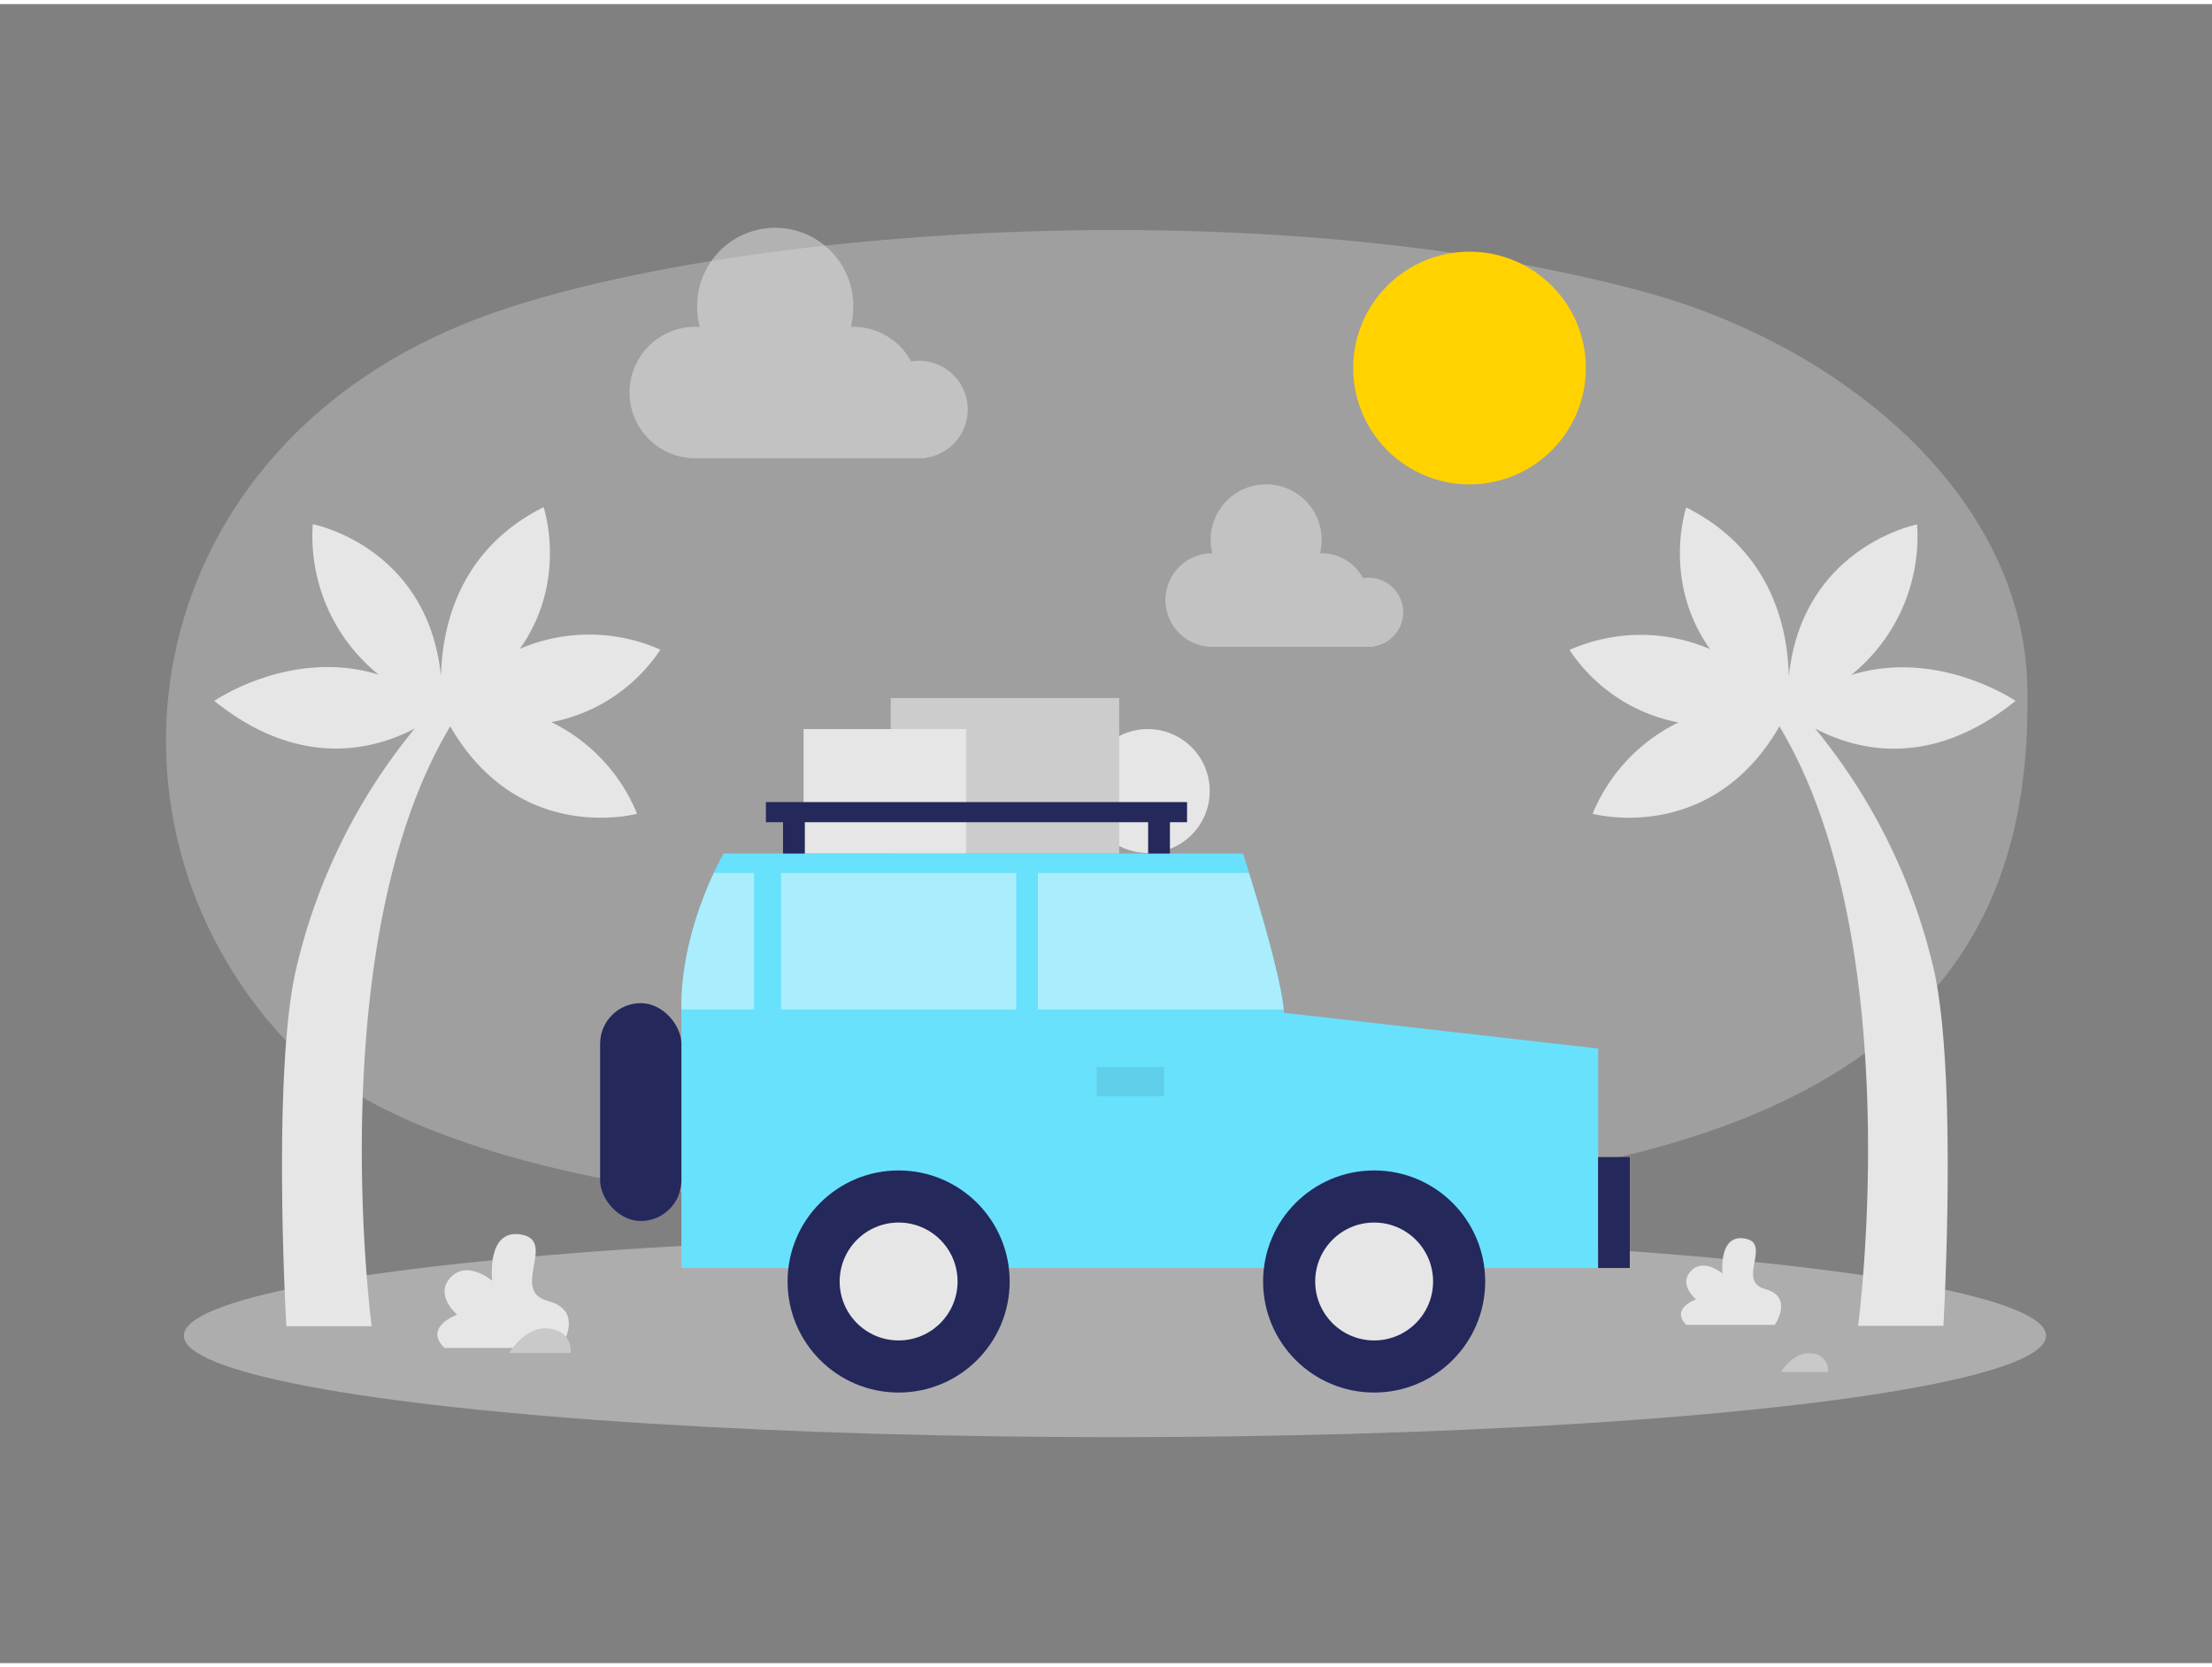 <svg id="Layer_1" data-name="Layer 1" xmlns="http://www.w3.org/2000/svg" viewBox="0 0 400 300" width="406" height="306" class="illustration styles_illustrationTablet__1DWOa"><rect x="0" y="0" width="400" height="300" fill="#808080" stroke="none"/><title>_</title><path d="M297.62,52.12c35.11,9.58,68.35,36.44,69,71.5s-11.43,70.89-75.74,85.32c-60.41,13.55-203.53,19.55-241.19-23.69C14.18,144.48,26.33,77.67,89.42,55.76,133.64,40.41,229.06,33.4,297.62,52.12Z" fill="#e6e6e6" opacity="0.3"></path><ellipse cx="201.62" cy="240.79" rx="168.37" ry="18.35" fill="#e6e6e6" opacity="0.45"></ellipse><circle cx="207.56" cy="142.3" r="11.2" fill="#e6e6e6"></circle><rect x="161.07" y="125.49" width="41.32" height="28.11" fill="#ccc"></rect><rect x="145.31" y="131.1" width="29.38" height="22.5" fill="#e6e6e6"></rect><path d="M232.16,182.4c0-.18,0-.39,0-.6-.65-6.21-4.38-18.6-6.27-24.68l-1.12-3.52H130.86s-.76,1.29-1.8,3.52c-2.26,4.88-5.85,14.16-5.85,24.11v47.33H289V188.87Z" fill="#68e1fd"></path><rect x="108.52" y="180.66" width="14.7" height="39.39" rx="7.35" fill="#24285b"></rect><path d="M136.34,157.12V181.8H123.21v-.57c0-9.95,3.59-19.23,5.85-24.11Z" fill="#fff" opacity="0.44"></path><rect x="141.24" y="157.12" width="42.52" height="24.68" fill="#fff" opacity="0.44"></rect><path d="M232.12,181.8H187.68V157.12h38.17C227.74,163.2,231.47,175.59,232.12,181.8Z" fill="#fff" opacity="0.44"></path><rect x="198.32" y="192.2" width="12.15" height="5.29" opacity="0.08"></rect><circle cx="162.5" cy="230.99" r="20.08" fill="#24285b"></circle><circle cx="162.5" cy="230.99" r="10.66" fill="#e6e6e6"></circle><circle cx="248.49" cy="230.99" r="20.08" fill="#24285b"></circle><circle cx="248.49" cy="230.99" r="10.66" fill="#e6e6e6"></circle><rect x="288.99" y="208.49" width="5.73" height="20.06" fill="#24285b"></rect><polygon points="138.5 144.3 138.5 147.94 141.6 147.94 141.6 153.6 145.54 153.6 145.54 147.94 207.62 147.94 207.62 153.6 211.56 153.6 211.56 147.94 214.66 147.94 214.66 144.3 138.5 144.3" fill="#24285b"></polygon><path d="M94,116.59c8.78-12.33,4.3-25.62,4.3-25.62-15.66,7.83-18.39,22.22-18.55,30.59C77.33,98,56.56,94.05,56.56,94.05a32.17,32.17,0,0,0,11.92,27.21C52.72,116.39,38.75,126,38.75,126,54.42,138.62,68,134.68,75,131a106.45,106.45,0,0,0-21.36,43.08c-4.53,18.75-1.86,65-1.86,65H67.21S58,169.71,81.42,130.61c12.5,21.65,33.78,15.8,33.78,15.8a31.84,31.84,0,0,0-15.48-16.56,30.57,30.57,0,0,0,19.7-13.11A31.78,31.78,0,0,0,94,116.59Z" fill="#e6e6e6"></path><path d="M328.24,131c7,3.71,20.57,7.65,36.24-5,0,0-14-9.56-29.72-4.69a32.16,32.16,0,0,0,11.91-27.21s-20.76,4-23.2,27.51c-.15-8.37-2.89-22.76-18.55-30.59,0,0-4.47,13.29,4.31,25.62a31.78,31.78,0,0,0-25.41.15,30.57,30.57,0,0,0,19.69,13.11A31.87,31.87,0,0,0,288,146.41s21.29,5.85,33.78-15.8C345.27,169.71,336,239,336,239h15.43s2.67-46.22-1.87-65A106.47,106.47,0,0,0,328.24,131Z" fill="#e6e6e6"></path><path d="M101.35,243s4.63-6.66-2.27-8.49,1.66-10.81-4.77-12S89,230.85,89,230.85s-4.43-3.82-7.5-.61S82.68,237,82.68,237s-6.18,2.14-2.33,6Z" fill="#e6e6e6"></path><path d="M92.07,243.91s2.94-5,7.27-4.41,3.87,4.41,3.87,4.41Z" fill="#c9c9c9"></path><path d="M320.93,238.83s3.53-5.07-1.73-6.47,1.26-8.23-3.63-9.13-4.08,6.33-4.08,6.33-3.39-2.91-5.72-.46.93,5.13.93,5.13-4.71,1.63-1.77,4.6Z" fill="#e6e6e6"></path><path d="M322.09,247.35s2.24-3.84,5.54-3.36a3.07,3.07,0,0,1,2.95,3.36Z" fill="#c9c9c9"></path><circle cx="265.74" cy="65.81" r="21.04" fill="#ffd200"></circle><path d="M175,73.32a8.82,8.82,0,0,0-8.82-8.82,9.6,9.6,0,0,0-1.42.12,11.88,11.88,0,0,0-10.47-6.26l-.43,0a14.3,14.3,0,0,0,.43-3.42,14.11,14.11,0,1,0-28.21,0,14.3,14.3,0,0,0,.43,3.42c-.14,0-.28,0-.43,0a11.89,11.89,0,1,0,0,23.77h41.25v-.08A8.81,8.81,0,0,0,175,73.32Z" fill="#e6e6e6" opacity="0.49"></path><path d="M253.75,110a6.28,6.28,0,0,0-6.28-6.28,6.64,6.64,0,0,0-1,.09A8.46,8.46,0,0,0,239,99.31h-.31a10.24,10.24,0,0,0,.31-2.43,10,10,0,0,0-20.08,0,10.24,10.24,0,0,0,.31,2.43h-.31a8.46,8.46,0,0,0,0,16.91h29.35v-.06A6.27,6.27,0,0,0,253.75,110Z" fill="#e6e6e6" opacity="0.49"></path></svg>